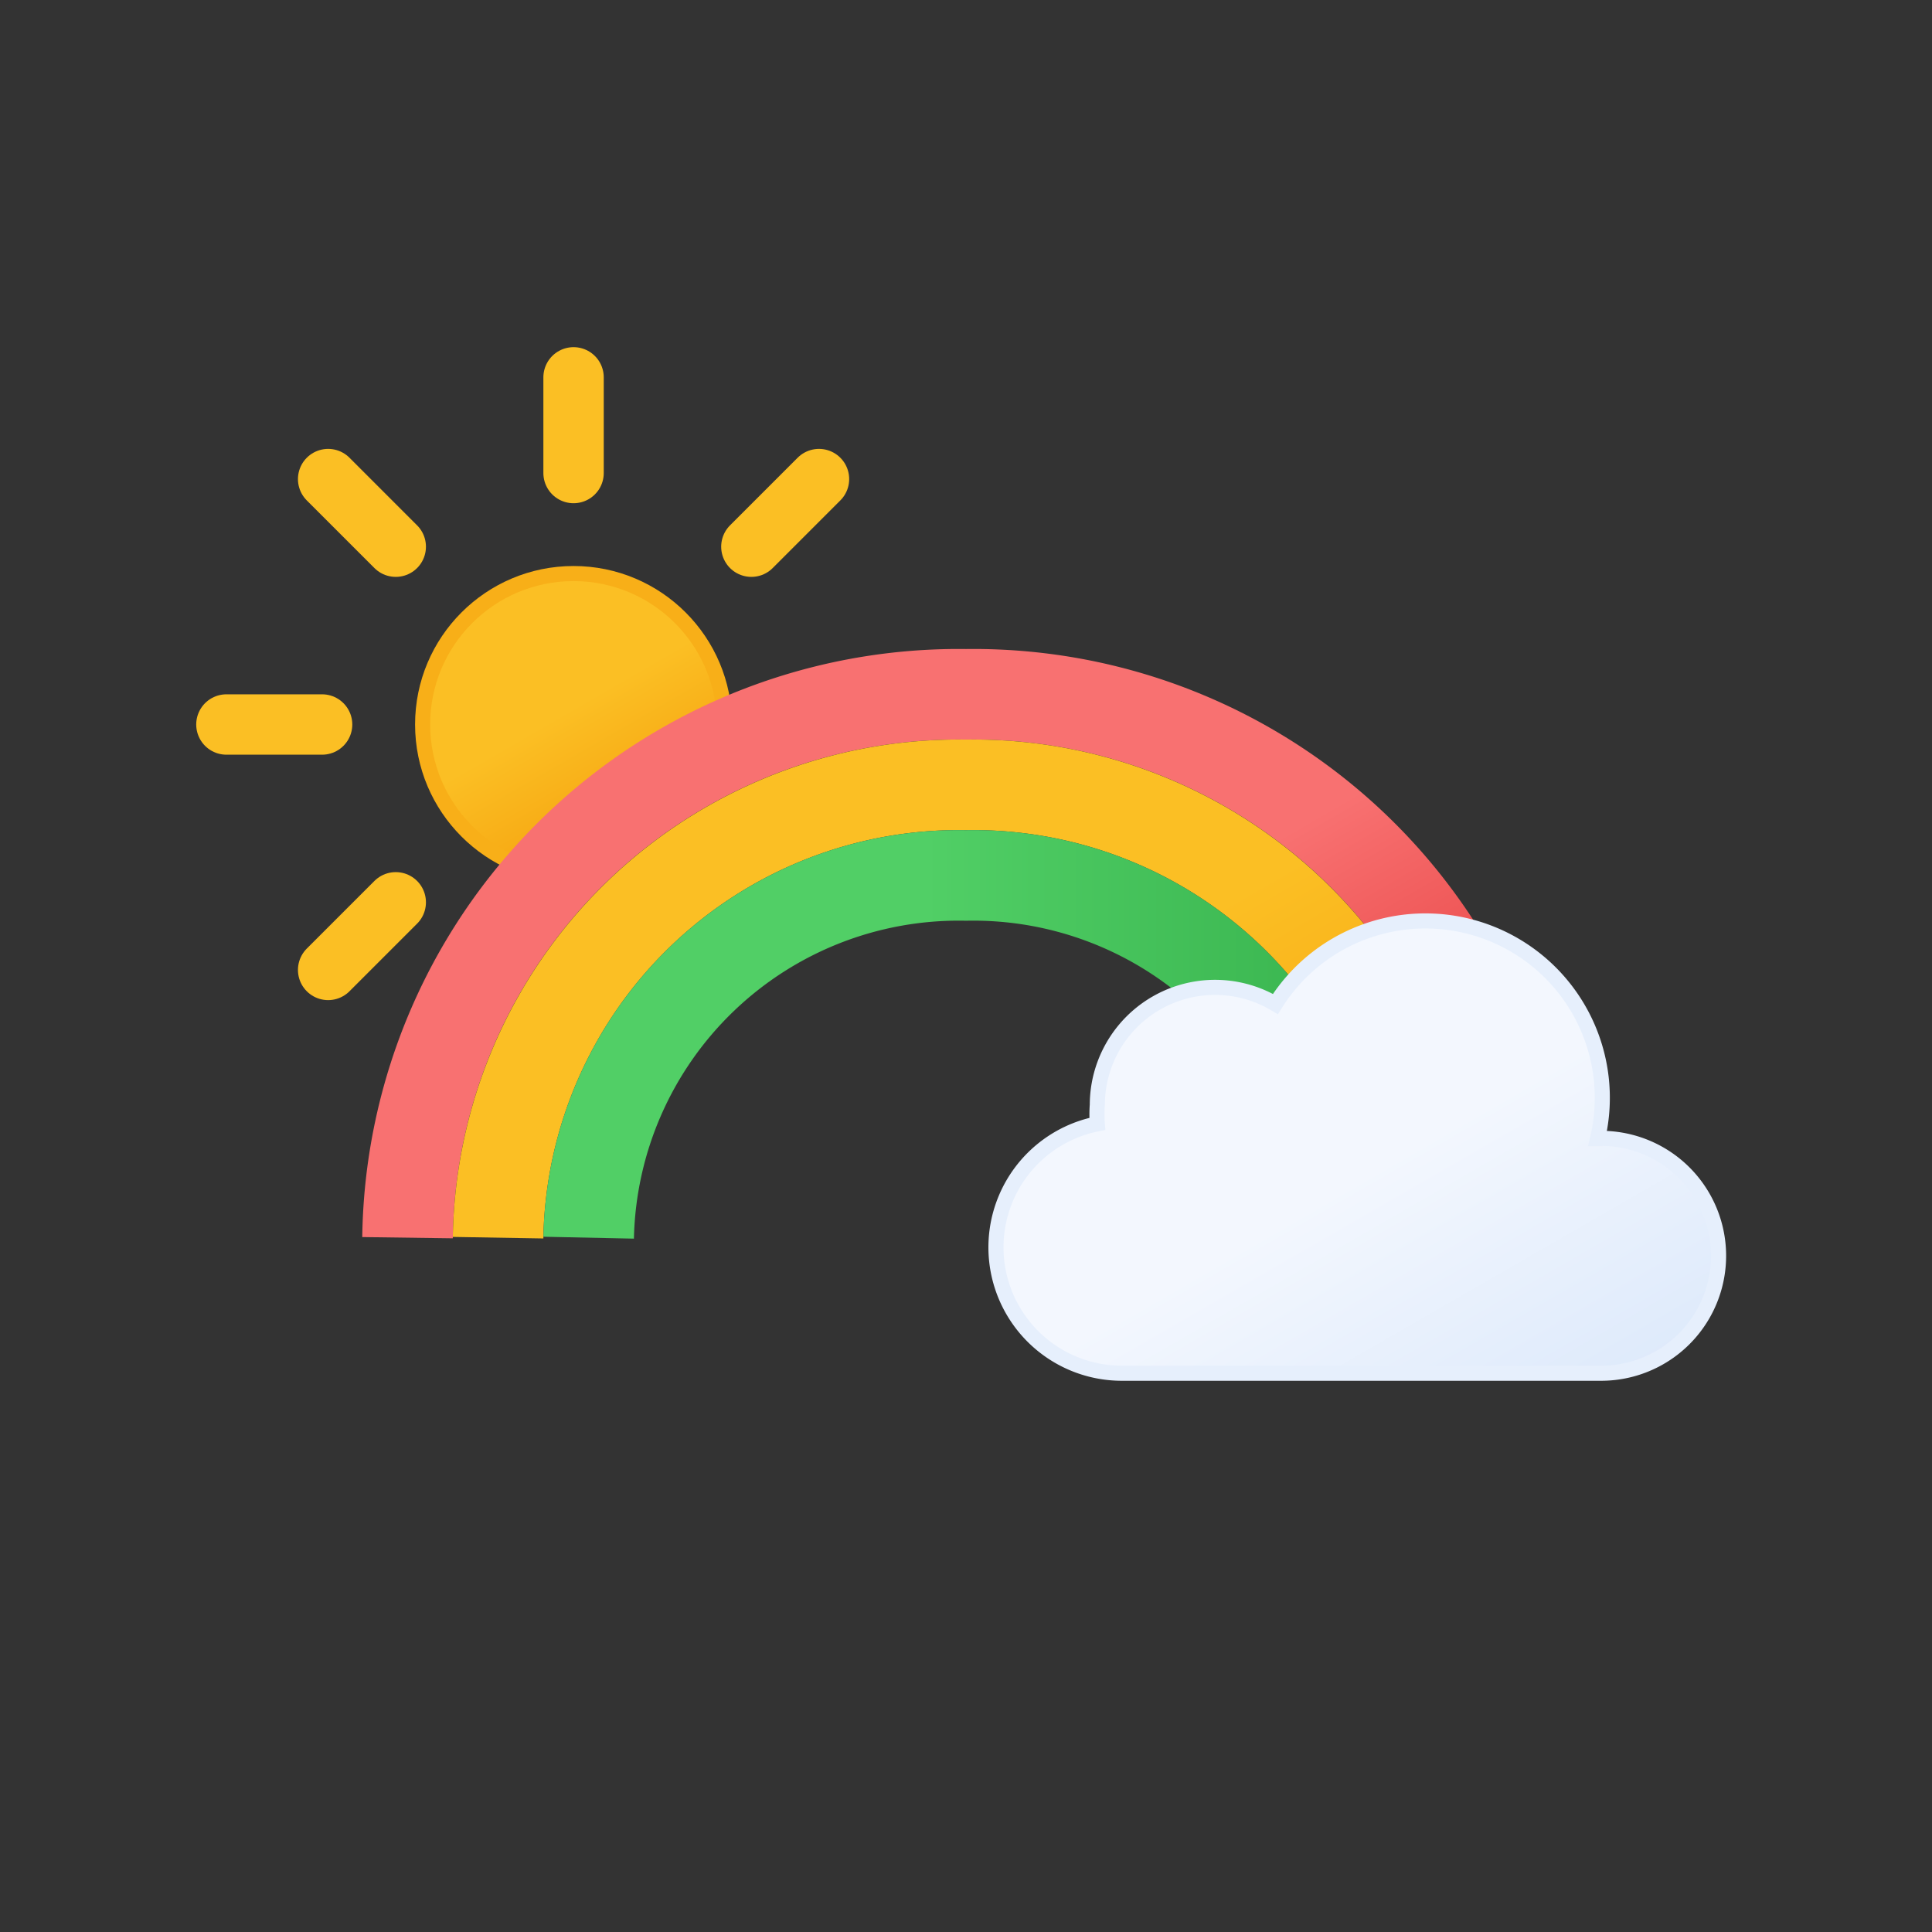 <svg xmlns="http://www.w3.org/2000/svg" xmlns:xlink="http://www.w3.org/1999/xlink" viewBox="0 0 64 64"><rect x="0" y="0" width="64" height="64" fill="#333333" stroke="none"/><defs><clipPath id="b"><path fill="none" d="m20 27 12-4V11H6v24h8l6-8z"/></clipPath><linearGradient id="a" x1="16.5" x2="21.5" y1="19.67" y2="28.33" gradientUnits="userSpaceOnUse"><stop offset="0" stop-color="#fbbf24"/><stop offset=".45" stop-color="#fbbf24"/><stop offset="1" stop-color="#f59e0b"/></linearGradient><linearGradient id="c" x1="23.29" x2="38.11" y1="23.36" y2="49.02" gradientUnits="userSpaceOnUse"><stop offset="0" stop-color="#f87171"/><stop offset=".45" stop-color="#f87171"/><stop offset="1" stop-color="#dc2626"/></linearGradient><linearGradient id="d" x1="24.62" x2="37.18" y1="26.06" y2="47.82" xlink:href="#a"/><linearGradient id="e" x1="18" x2="46" y1="34.25" y2="34.25" gradientUnits="userSpaceOnUse"><stop offset="0" stop-color="#51cf66"/><stop offset=".45" stop-color="#51cf66"/><stop offset="1" stop-color="#37b24d"/></linearGradient><linearGradient id="f" x1="39.75" x2="49.01" y1="32.41" y2="48.46" gradientUnits="userSpaceOnUse"><stop offset="0" stop-color="#f3f7fe"/><stop offset=".45" stop-color="#f3f7fe"/><stop offset="1" stop-color="#deeafb"/></linearGradient></defs><g stroke-miterlimit="10" clip-path="url(#b)"><circle cx="19" cy="24" r="5" fill="url(#a)" stroke="#f8af18" stroke-width=".5"/><path fill="none" stroke="#fbbf24" stroke-linecap="round" stroke-width="2" d="M19 15.67V12.5m0 23v-3.17m5.89-14.22 2.24-2.24M10.87 32.13l2.24-2.24m0-11.78-2.24-2.24m16.26 16.26-2.24-2.24M7.5 24h3.17m19.83 0h-3.17"/></g><path fill="none" stroke="url(#c)" stroke-miterlimit="10" stroke-width="3" d="M13.5 41A18.25 18.25 0 0 1 32 23a18.25 18.25 0 0 1 18.5 18"/><path fill="none" stroke="url(#d)" stroke-miterlimit="10" stroke-width="3" d="M16.5 41A15.26 15.26 0 0 1 32 26a15.26 15.26 0 0 1 15.5 15"/><path fill="none" stroke="url(#e)" stroke-miterlimit="10" stroke-width="3" d="M19.5 41A12.26 12.26 0 0 1 32 29a12.26 12.26 0 0 1 12.5 12"/><path fill="url(#f)" stroke="#e6effc" stroke-miterlimit="10" stroke-width=".5" d="M53.09 37.72h-.17a5.86 5.86 0 0 0-10.67-4.46 3.9 3.9 0 0 0-5.9 3.34 4.23 4.23 0 0 0 0 .63 4.17 4.17 0 0 0 .79 8.26h15.9a3.89 3.89 0 1 0 0-7.78z"/></svg>